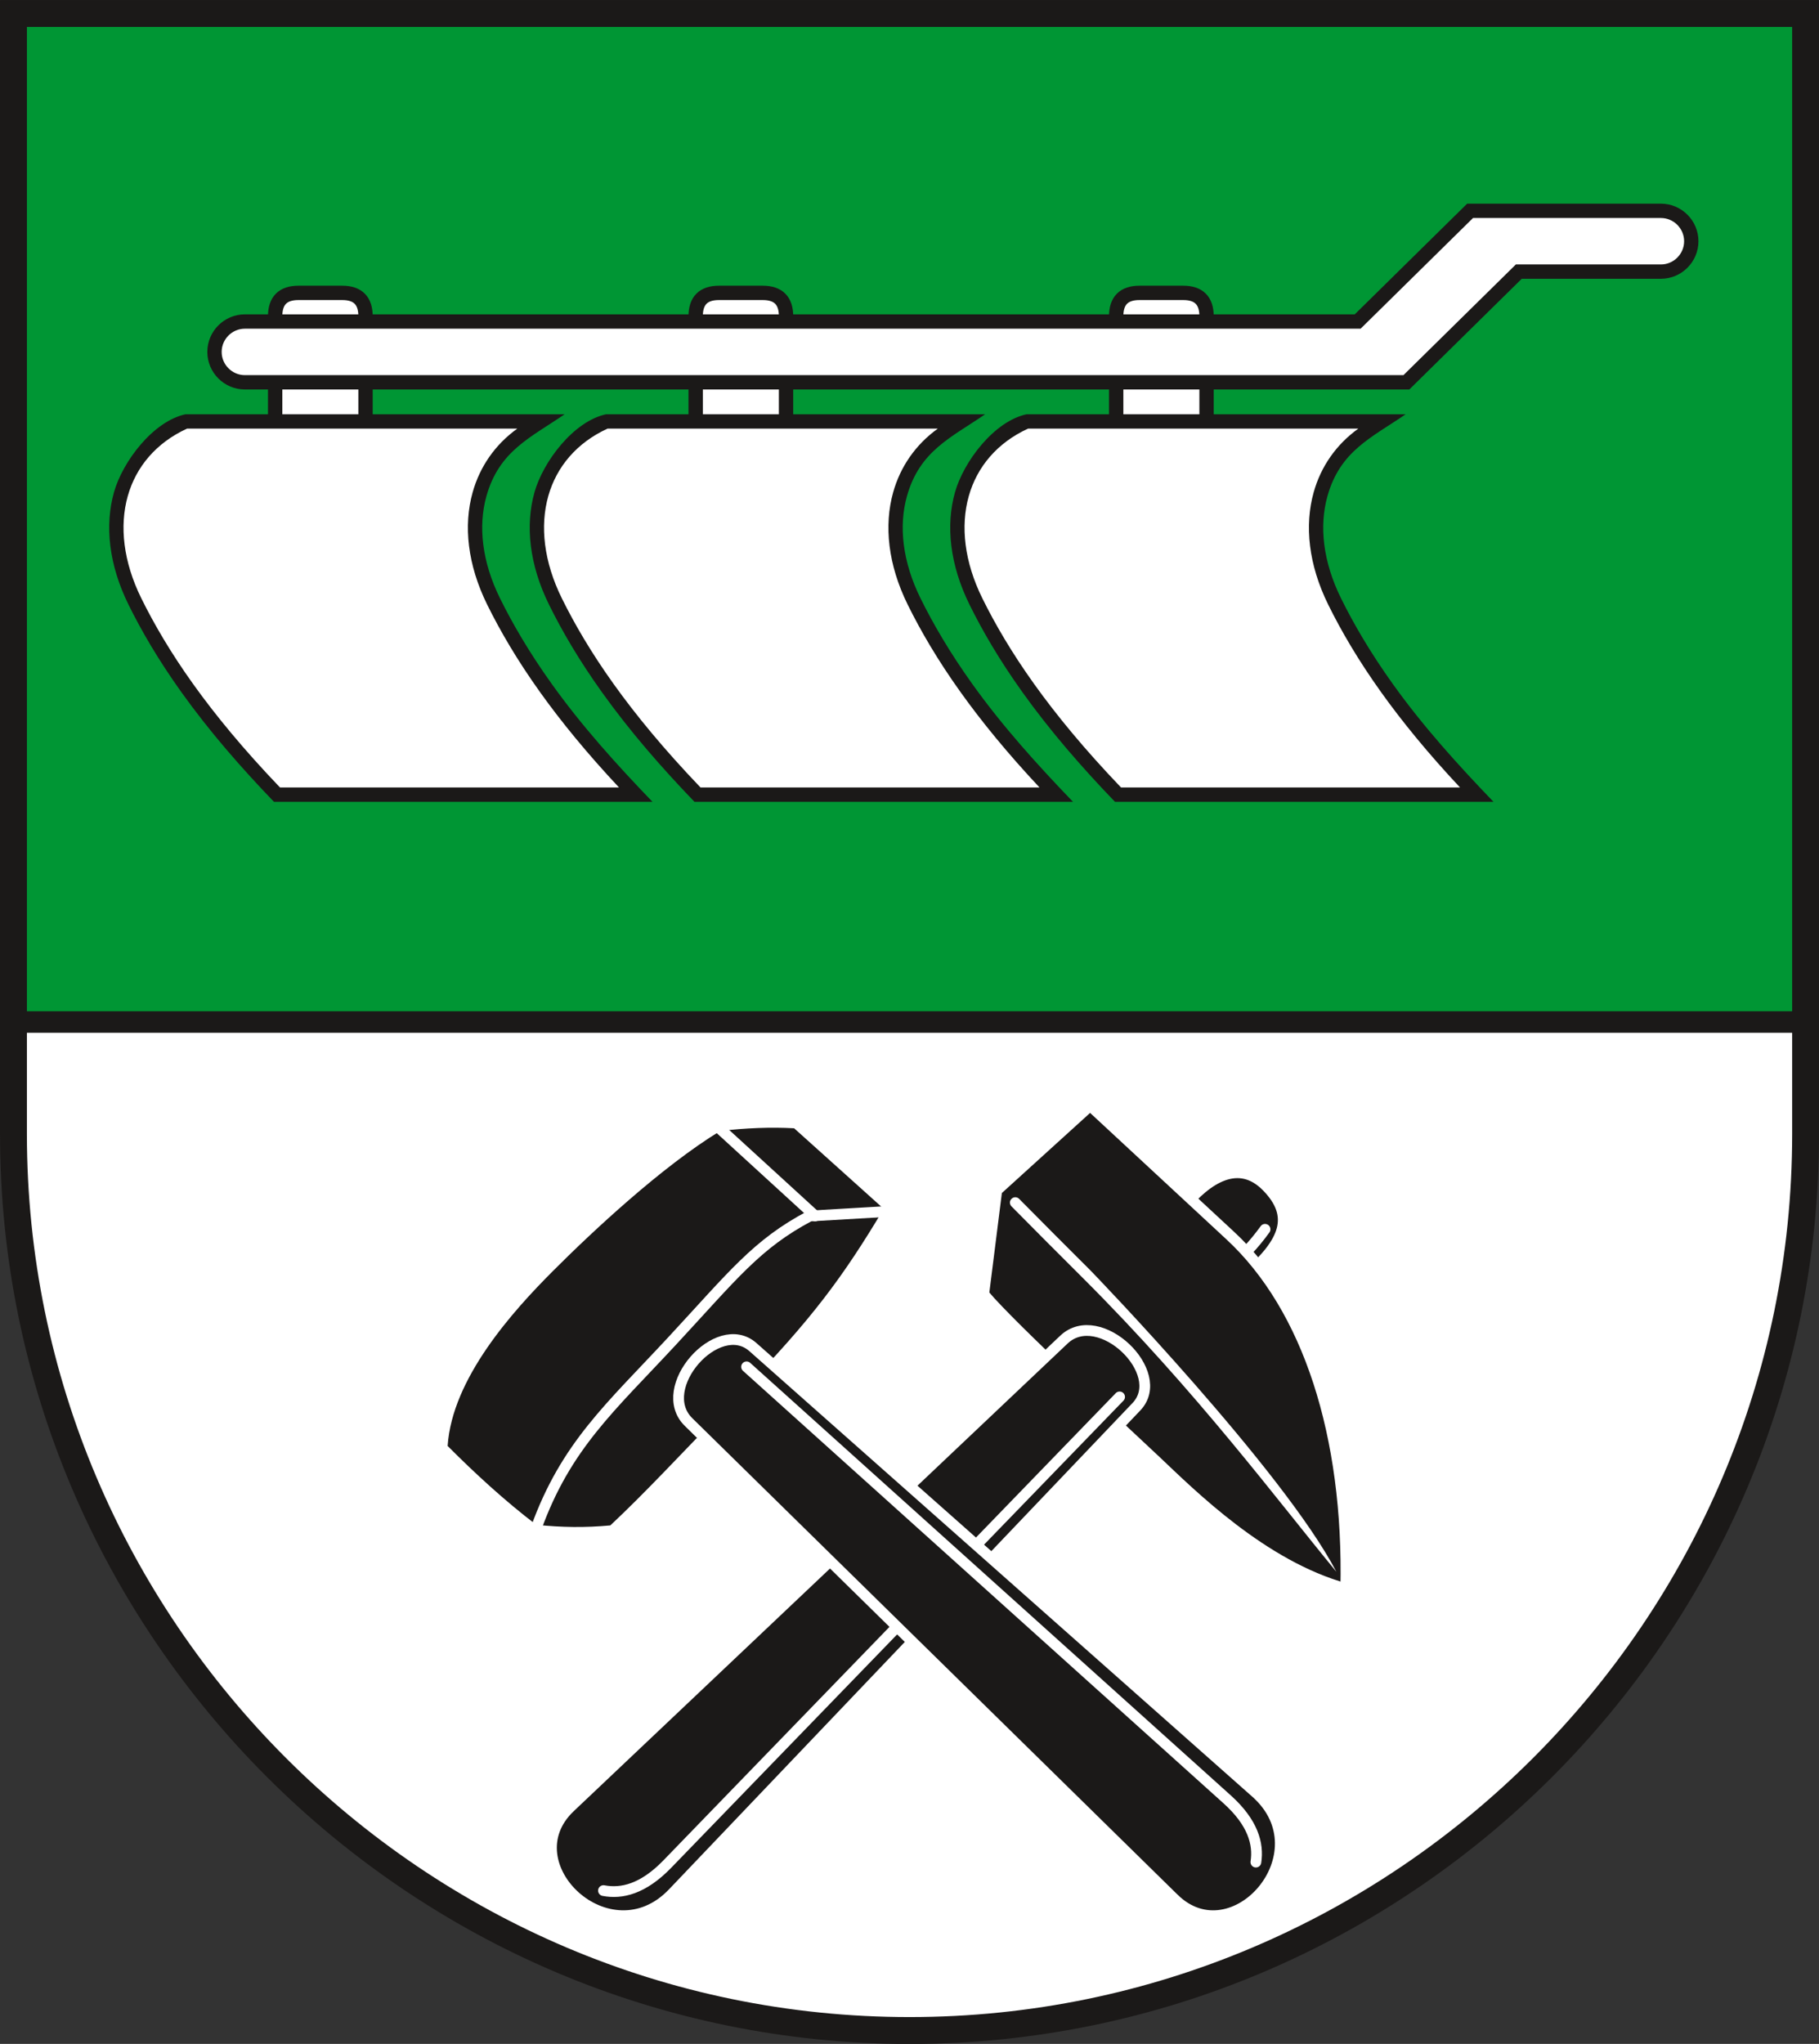 <?xml version="1.0" encoding="UTF-8" standalone="no"?>
<svg
   xmlns:dc="http://purl.org/dc/elements/1.1/"
   xmlns:cc="http://creativecommons.org/ns#"
   xmlns:rdf="http://www.w3.org/1999/02/22-rdf-syntax-ns#"
   xmlns:svg="http://www.w3.org/2000/svg"
   xmlns="http://www.w3.org/2000/svg"
   xmlns:sodipodi="http://sodipodi.sourceforge.net/DTD/sodipodi-0.dtd"
   xmlns:inkscape="http://www.inkscape.org/namespaces/inkscape"
   version="1.1"
   width="288"
   height="323.468"
   id="svg1379"
   viewBox="0 0 288 323.468"
   sodipodi:docname="Zielitz.svg"
   inkscape:version="0.92.3 (2405546, 2018-03-11)">
  <rect x="0" y="0" width="288" height="323.468" fill="#333333" stroke="none"/>
  <defs
     id="defs1383" />
  <sodipodi:namedview
     pagecolor="#ffffff"
     bordercolor="#666666"
     borderopacity="1"
     objecttolerance="10"
     gridtolerance="10"
     guidetolerance="10"
     inkscape:pageopacity="0"
     inkscape:pageshadow="2"
     inkscape:window-width="1600"
     inkscape:window-height="850"
     id="namedview1381"
     showgrid="false"
     inkscape:zoom="1.5857392"
     inkscape:cx="131.85428"
     inkscape:cy="167.34017"
     inkscape:window-x="-8"
     inkscape:window-y="-8"
     inkscape:window-maximized="1"
     inkscape:current-layer="svg1379" />
  <g
     id="Layer1000"
     transform="matrix(1.001,0,0,1.001,-131.373,-354.538)">
    <path
       d="m 416.835,533.48 c 0,78.063 -63.669,141.732 -141.732,141.732 -78.063,0 -141.732,-63.669 -141.732,-141.732 v -19.162 h 283.464 z"
       style="fill:#ffffff;fill-rule:evenodd"
       id="path1319"
       inkscape:connector-curvature="0" />
    <path
       d="M 133.37,356.315 V 515.764 H 416.835 V 356.315 Z"
       style="fill:#009634;fill-rule:evenodd"
       id="path1321"
       inkscape:connector-curvature="0" />
    <g
       id="Layer1001">
      <g
         id="Layer1002">
        <path
           d="m 241.277,404.17 v 24.152 q 0,3.682 3.682,3.682 h 6.929 q 3.682,0 3.682,-3.682 v -24.152 q 0,-3.682 -3.682,-3.682 h -6.929 q -3.682,0 -3.682,3.682 z"
           style="fill:#ffffff;fill-rule:evenodd;stroke:#1b1918;stroke-width:2.268;stroke-linecap:butt;stroke-linejoin:miter;stroke-dasharray:none"
           id="path1323"
           inkscape:connector-curvature="0" />
        <path
           d="m 300.957,480.95 h -59.873 c -5.24,-5.443 -10.208,-11.142 -14.61,-17.293 -3.664,-5.119 -6.343,-9.724 -8.4,-13.892 -3.102,-6.286 -3.774,-12.493 -2.29,-17.762 1.356,-4.814 6.169,-11.223 11.317,-12.323 l 59.96,3e-4 c -5.375,3.693 -10.342,5.75 -12.365,12.934 -1.336,4.744 -0.706,10.384 2.139,16.15 2.01,4.071 4.628,8.572 8.214,13.582 4.777,6.675 10.228,12.704 15.907,18.604 z"
           style="fill:#1b1918;fill-rule:evenodd"
           id="path1325"
           inkscape:connector-curvature="0" />
        <path
           d="m 295.661,478.683 c -5.112,-5.458 -9.177,-10.447 -12.453,-15.025 -3.664,-5.119 -6.343,-9.724 -8.4,-13.892 -3.102,-6.286 -3.774,-12.493 -2.29,-17.762 1.138,-4.039 3.531,-7.517 7.056,-10.056 h -52.234 c -4.865,2.227 -8.071,6.029 -9.377,10.667 -1.336,4.744 -0.706,10.384 2.139,16.15 2.01,4.071 4.628,8.572 8.214,13.582 3.525,4.926 7.987,10.345 13.726,16.336 z"
           style="fill:#ffffff;fill-rule:evenodd"
           id="path1327"
           inkscape:connector-curvature="0" />
      </g>
      <g
         id="Layer1003">
        <path
           d="m 174.764,404.17 v 24.152 q 0,3.682 3.682,3.682 h 6.929 q 3.682,0 3.682,-3.682 v -24.152 q 0,-3.682 -3.682,-3.682 h -6.929 q -3.682,0 -3.682,3.682 z"
           style="fill:#ffffff;fill-rule:evenodd;stroke:#1b1918;stroke-width:2.268;stroke-linecap:butt;stroke-linejoin:miter;stroke-dasharray:none"
           id="path1330"
           inkscape:connector-curvature="0" />
        <path
           d="m 234.444,480.95 h -59.873 c -5.24,-5.443 -10.208,-11.142 -14.61,-17.293 -3.664,-5.119 -6.343,-9.724 -8.4,-13.892 -3.102,-6.286 -3.774,-12.493 -2.29,-17.762 1.356,-4.814 6.169,-11.223 11.317,-12.323 l 59.96,3e-4 c -5.375,3.693 -10.342,5.75 -12.365,12.934 -1.336,4.744 -0.706,10.384 2.139,16.15 2.01,4.071 4.628,8.572 8.214,13.582 4.777,6.675 10.228,12.704 15.907,18.604 z"
           style="fill:#1b1918;fill-rule:evenodd"
           id="path1332"
           inkscape:connector-curvature="0" />
        <path
           d="m 229.148,478.683 c -5.112,-5.458 -9.177,-10.447 -12.453,-15.025 -3.664,-5.119 -6.343,-9.724 -8.4,-13.892 -3.102,-6.286 -3.774,-12.493 -2.29,-17.762 1.138,-4.039 3.531,-7.517 7.056,-10.056 h -52.234 c -4.865,2.227 -8.071,6.029 -9.377,10.667 -1.336,4.744 -0.706,10.384 2.139,16.15 2.01,4.071 4.628,8.572 8.214,13.582 3.526,4.926 7.987,10.345 13.726,16.336 z"
           style="fill:#ffffff;fill-rule:evenodd"
           id="path1334"
           inkscape:connector-curvature="0" />
      </g>
      <g
         id="Layer1004">
        <path
           d="m 307.789,404.17 v 24.152 q 0,3.682 3.682,3.682 h 6.929 q 3.682,0 3.682,-3.682 v -24.152 q 0,-3.682 -3.682,-3.682 h -6.929 q -3.682,0 -3.682,3.682 z"
           style="fill:#ffffff;fill-rule:evenodd;stroke:#1b1918;stroke-width:2.268;stroke-linecap:butt;stroke-linejoin:miter;stroke-dasharray:none"
           id="path1337"
           inkscape:connector-curvature="0" />
        <path
           d="m 367.468,480.95 h -59.873 c -5.239,-5.443 -10.208,-11.142 -14.61,-17.293 -3.664,-5.119 -6.343,-9.724 -8.4,-13.892 -3.102,-6.286 -3.774,-12.493 -2.29,-17.762 1.356,-4.814 6.169,-11.223 11.317,-12.323 l 59.96,3e-4 c -5.375,3.693 -10.342,5.75 -12.365,12.934 -1.336,4.744 -0.706,10.384 2.139,16.15 2.01,4.071 4.628,8.572 8.214,13.582 4.777,6.675 10.228,12.704 15.907,18.604 z"
           style="fill:#1b1918;fill-rule:evenodd"
           id="path1339"
           inkscape:connector-curvature="0" />
        <path
           d="m 362.173,478.683 c -5.113,-5.458 -9.177,-10.447 -12.453,-15.025 -3.664,-5.119 -6.343,-9.724 -8.4,-13.892 -3.102,-6.286 -3.774,-12.493 -2.29,-17.762 1.137,-4.039 3.53,-7.517 7.056,-10.056 h -52.234 c -4.865,2.227 -8.071,6.029 -9.377,10.667 -1.336,4.744 -0.706,10.384 2.139,16.15 2.01,4.071 4.628,8.572 8.214,13.582 3.525,4.926 7.987,10.345 13.726,16.336 z"
           style="fill:#ffffff;fill-rule:evenodd"
           id="path1341"
           inkscape:connector-curvature="0" />
      </g>
      <path
         d="m 363.767,387.517 h 30.181 c 2.643,0 4.805,2.162 4.805,4.805 v 3e-4 c 0,2.643 -2.162,4.805 -4.805,4.805 h -22.477 l -17.78,17.5 h -183.718 c -2.643,0 -4.805,-2.162 -4.805,-4.805 v -3e-4 c 0,-2.643 2.162,-4.805 4.805,-4.805 h 176.013 z"
         style="fill:#ffffff;fill-rule:evenodd;stroke:#1b1918;stroke-width:2.268;stroke-linecap:butt;stroke-linejoin:miter;stroke-dasharray:none"
         id="path1344"
         inkscape:connector-curvature="0" />
    </g>
    <g
       id="Layer1005">
      <g
         id="Layer1006">
        <g
           id="Layer1007">
          <path
             d="m 318.243,545.237 c 3.93,-4.831 8.95,-7.98 13.387,-3.438 4.544,4.651 2.835,8.772 -3.089,13.975 z"
             style="fill:#1b1918;fill-rule:evenodd;stroke:#ffffff;stroke-width:1.701;stroke-linecap:butt;stroke-linejoin:miter;stroke-dasharray:none"
             id="path1347"
             inkscape:connector-curvature="0" />
          <path
             d="m 331.334,548.54 c -1.823,2.518 -3.648,4.393 -5.435,5.803"
             style="fill:none;stroke:#ffffff;stroke-width:1.701;stroke-linecap:round;stroke-linejoin:round;stroke-dasharray:none"
             id="path1349"
             inkscape:connector-curvature="0" />
        </g>
        <path
           d="m 286.833,558.822 2.071,-16.439 14.766,-13.4 22.16,20.548 c 12.306,11.411 18.811,31.581 18.278,55.826 -13.116,-3.591 -24.454,-14.914 -30.093,-20.248 -5.639,-5.334 -22.244,-20.532 -27.182,-26.287 z"
           style="fill:#1b1918;fill-rule:evenodd;stroke:#ffffff;stroke-width:1.701;stroke-linecap:butt;stroke-linejoin:miter;stroke-dasharray:none"
           id="path1352"
           inkscape:connector-curvature="0" />
        <path
           d="m 292.441,543.725 c 3.721,3.776 7.511,7.557 11.275,11.312 0.532,0.531 30.498,31.571 38.899,47.645 -9.427,-11.414 -21.987,-28.377 -40.095,-46.443 -3.786,-3.777 -7.599,-7.581 -11.288,-11.325 -0.298,-0.303 -0.37,-0.832 0.008,-1.2 0.378,-0.368 0.903,-0.292 1.201,0.011 z"
           style="fill:#ffffff;fill-rule:evenodd"
           id="path1354"
           inkscape:connector-curvature="0" />
      </g>
      <g
         id="Layer1008">
        <path
           d="m 221.413,639.907 78.112,-73.932 c 5.575,-5.277 16.577,5.252 11.463,10.615 l -73.31,76.883 c -10.023,10.511 -25.795,-4.545 -16.265,-13.565 z"
           style="fill:#1b1918;fill-rule:evenodd;stroke:#ffffff;stroke-width:1.701;stroke-linecap:butt;stroke-linejoin:miter;stroke-dasharray:none"
           id="path1357"
           inkscape:connector-curvature="0" />
        <path
           d="m 308.328,575.037 -71.544,73.865 c -3.831,3.955 -7.229,4.737 -10.088,4.186"
           style="fill:none;stroke:#ffffff;stroke-width:1.701;stroke-linecap:round;stroke-linejoin:round;stroke-dasharray:none"
           id="path1359"
           inkscape:connector-curvature="0" />
      </g>
      <path
         d="m 245.154,532.995 c 3.997,-0.476 8.05,-0.636 11.695,-0.43 l 14.17,12.735 c -6.457,10.808 -11.398,17.455 -22.373,28.782 -10.975,11.327 -15.148,15.889 -20.867,21.272 -3.961,0.368 -7.718,0.32 -11.722,-0.1 -5.003,-3.811 -9.729,-8.162 -14.014,-12.464 0.716,-10.717 10.347,-21.331 16.594,-27.595 6.247,-6.263 17.3,-16.587 26.517,-22.2 z"
         style="fill:#1b1918;fill-rule:evenodd"
         id="path1362"
         inkscape:connector-curvature="0" />
      <path
         d="m 244.464,532.051 15.714,14.372"
         style="fill:none;stroke:#ffffff;stroke-width:1.701;stroke-linecap:round;stroke-linejoin:round;stroke-dasharray:none"
         id="path1364"
         inkscape:connector-curvature="0" />
      <path
         d="m 271.656,545.717 -12.328,0.718 c -8.418,4.445 -12.164,9.403 -21.822,19.81 -9.658,10.407 -16.737,16.471 -21.462,29.561"
         style="fill:none;stroke:#ffffff;stroke-width:1.701;stroke-linecap:round;stroke-linejoin:round;stroke-dasharray:none"
         id="path1366"
         inkscape:connector-curvature="0" />
      <g
         id="Layer1009">
        <path
           d="m 316.911,654.347 -76.76,-75.334 c -5.479,-5.377 4.638,-16.759 10.185,-11.847 l 79.532,70.428 c 10.873,9.629 -3.591,25.945 -12.957,16.753 z"
           style="fill:#1b1918;fill-rule:evenodd;stroke:#ffffff;stroke-width:1.701;stroke-linecap:butt;stroke-linejoin:miter;stroke-dasharray:none"
           id="path1368"
           inkscape:connector-curvature="0" />
        <path
           d="m 249.328,570.282 76.005,68.373 c 4.094,3.682 5,7.05 4.555,9.927"
           style="fill:none;stroke:#ffffff;stroke-width:1.701;stroke-linecap:round;stroke-linejoin:round;stroke-dasharray:none"
           id="path1370"
           inkscape:connector-curvature="0" />
      </g>
    </g>
    <path
       d="M 416.835,515.764 H 133.37"
       style="fill:none;stroke:#1b1918;stroke-width:3.402;stroke-linecap:butt;stroke-linejoin:miter;stroke-dasharray:none"
       id="path1374"
       inkscape:connector-curvature="0" />
    <path
       d="m 416.835,533.48 c 0,78.063 -63.669,141.732 -141.732,141.732 -78.063,0 -141.732,-63.669 -141.732,-141.732 V 356.315 h 283.464 z"
       style="fill:none;stroke:#1b1918;stroke-width:4.252;stroke-linecap:butt;stroke-linejoin:miter;stroke-dasharray:none"
       id="path1376"
       inkscape:connector-curvature="0" />
  </g>
</svg>

